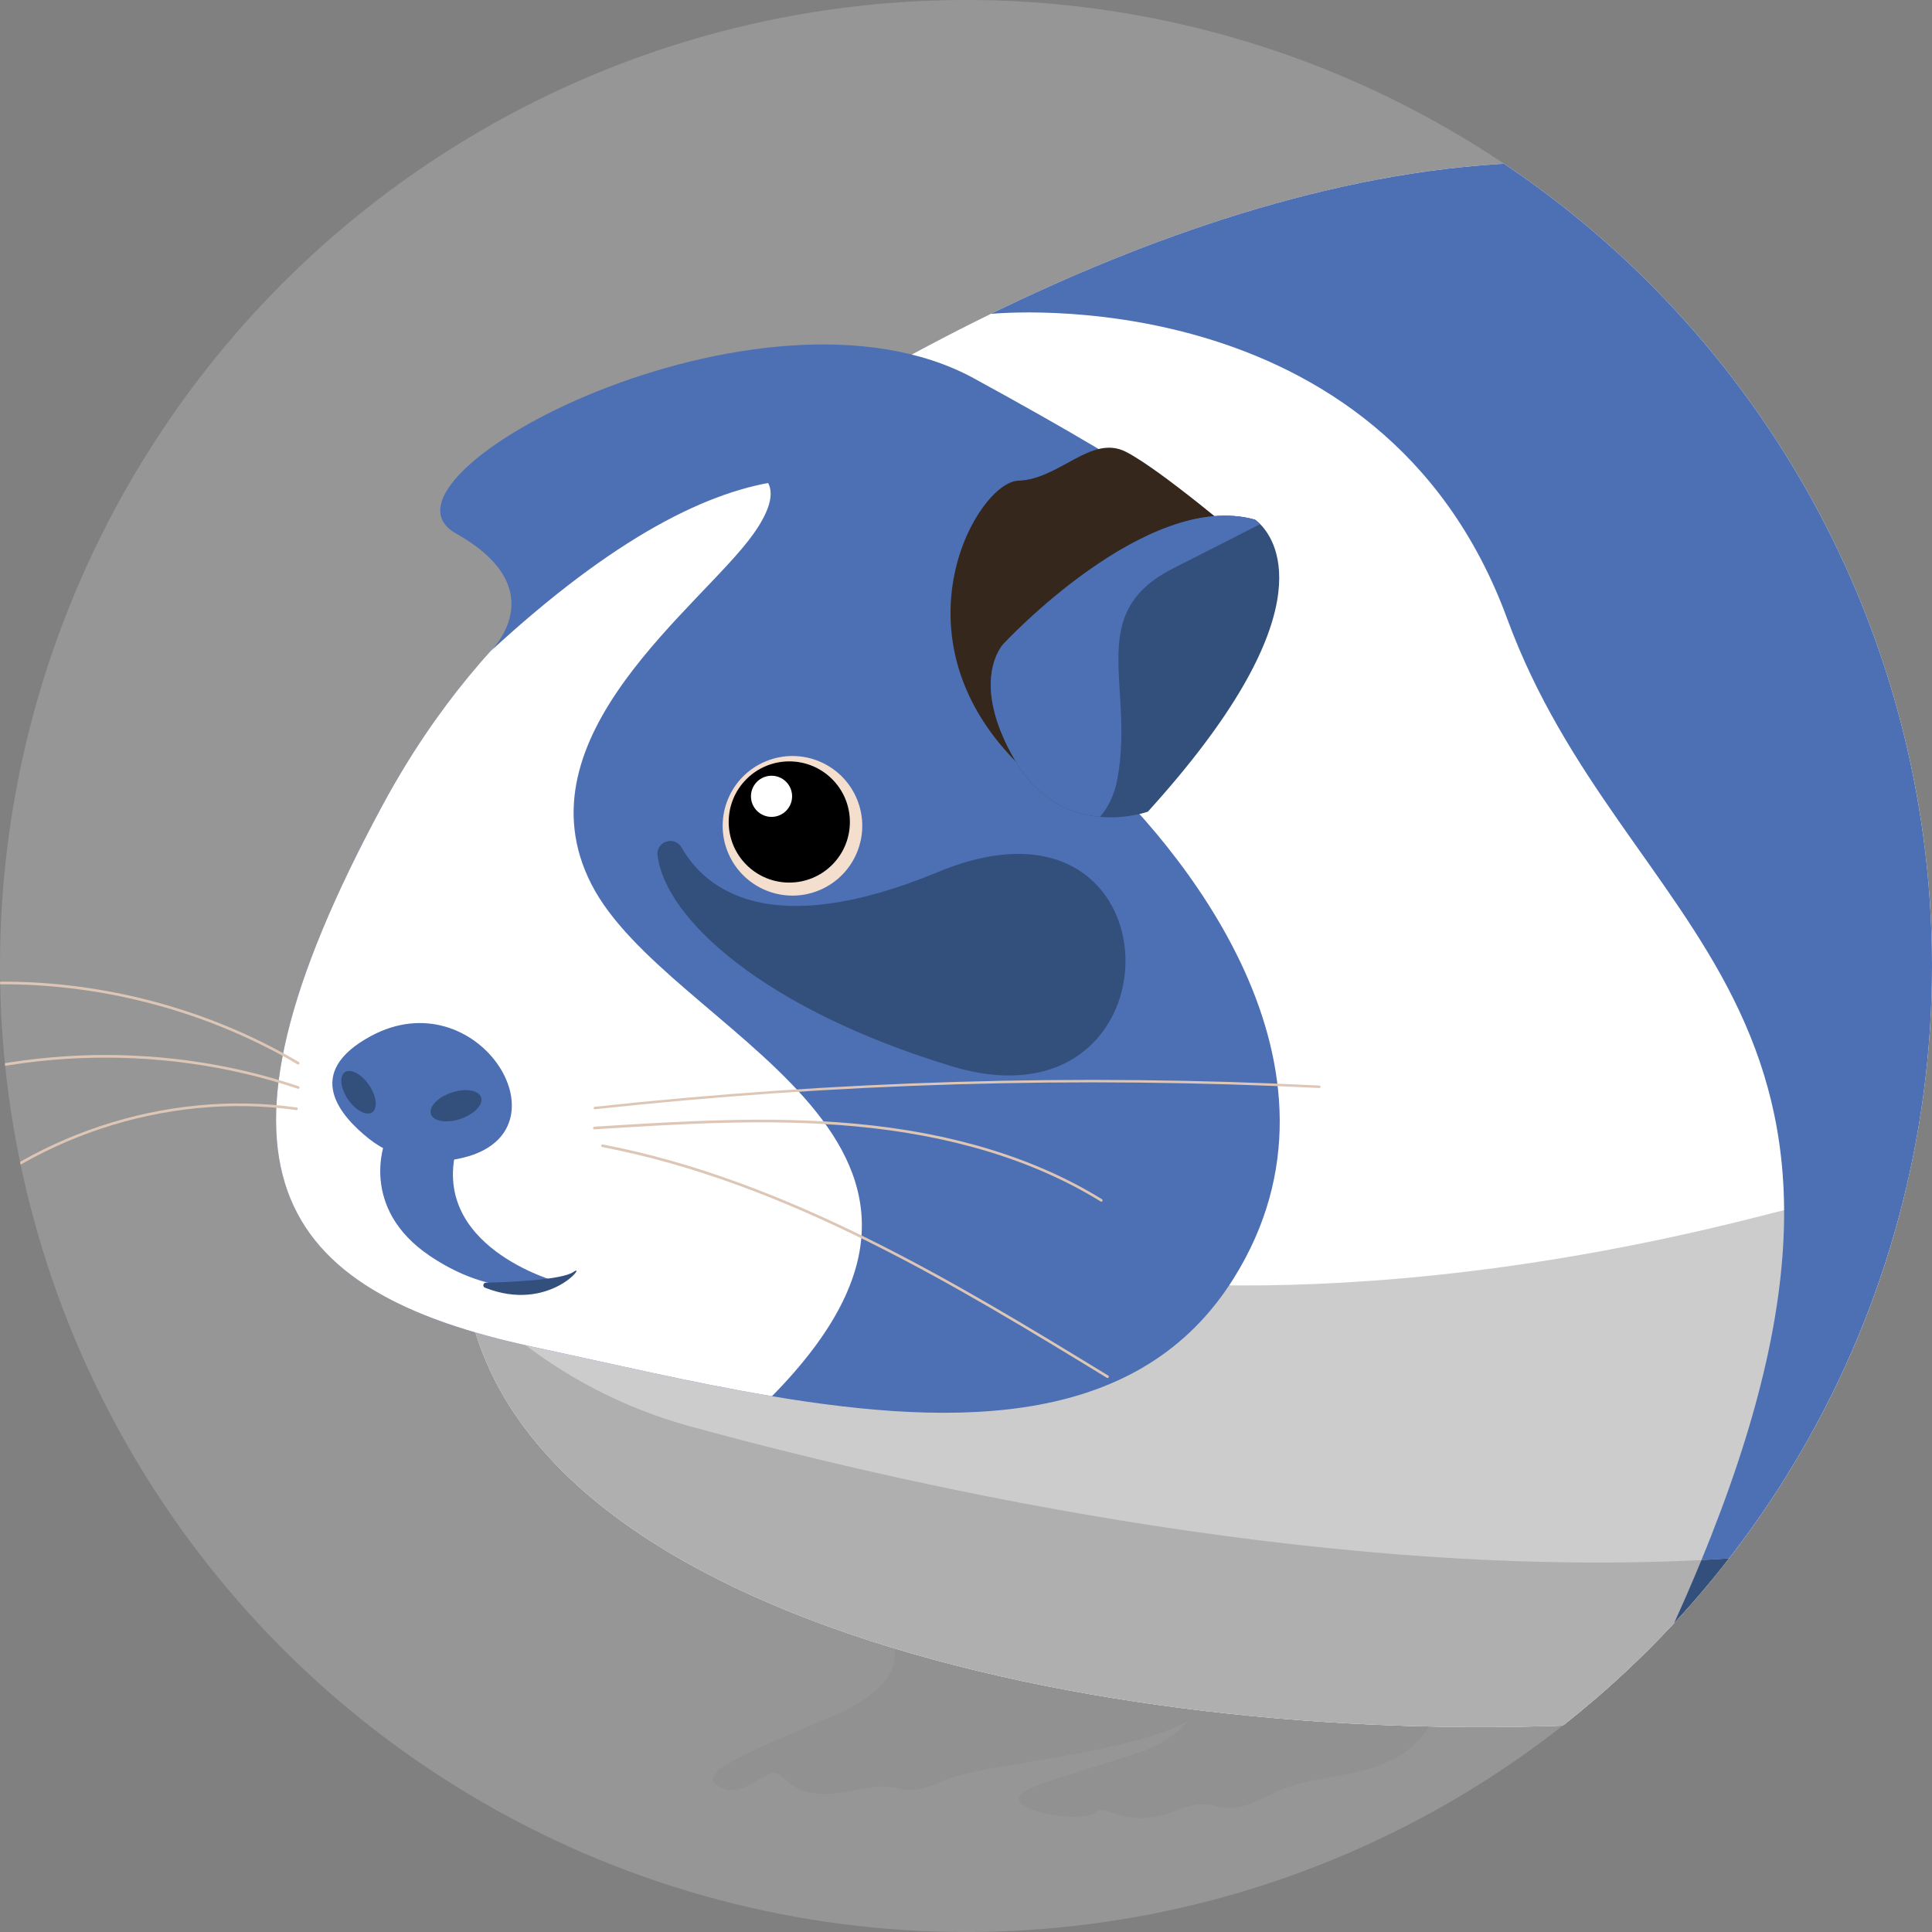 <?xml version="1.0" encoding="utf-8"?>
<!-- Generator: Adobe Illustrator 27.7.0, SVG Export Plug-In . SVG Version: 6.00 Build 0)  -->
<svg version="1.1" id="Ebene_1" xmlns="http://www.w3.org/2000/svg" xmlns:xlink="http://www.w3.org/1999/xlink" x="0px" y="0px"
	 viewBox="0 0 767.26 767.26" style="enable-background:new 0 0 767.26 767.26;" xml:space="preserve">
<rect x="0" y="0" width="767.26" height="767.26" fill="#808080" stroke="none"/>
<style type="text/css">
	.st0{fill:#FB6A55;}
	.st1{fill:#969696;}
	.st2{fill:#2B454E;}
	.st3{fill:#1A2E35;}
	.st4{fill:#FFABA1;}
	.st5{fill:#ECECEC;}
	.st6{fill:#DCDCDC;}
	.st7{fill:#A8A8A8;}
	.st8{fill:#4D6FB4;}
	.st9{fill:#375A64;}
	.st10{fill:#C8C8C8;}
	.st11{fill:#FFFFFF;}
	.st12{fill:#F7DFC4;}
	.st13{fill:#F2F2F2;}
	.st14{opacity:0.1;}
	.st15{opacity:0.3;fill:#1A2E35;}
	.st16{fill:#97BEDB;}
	.st17{fill:#771137;}
	.st18{fill:#FF9ABD;}
	.st19{fill:#F39C8C;}
	.st20{fill:#F4B3CC;}
	.st21{fill:#864240;}
	.st22{fill:#C26358;}
	.st23{fill:none;stroke:#1A2E35;stroke-miterlimit:10;}
	.st24{opacity:0.1;fill:#010000;}
	.st25{opacity:0.4;}
	.st26{opacity:0.2;}
	.st27{fill:#010000;}
	.st28{fill:#F4B85A;}
	.st29{fill:#FFC5C1;}
	.st30{fill:#BD5324;}
	.st31{fill:#D95000;}
	.st32{opacity:0.6;}
	.st33{clip-path:url(#SVGID_00000039840452341871992940000008044968368733469089_);}
	.st34{clip-path:url(#SVGID_00000067223805263068919110000004711541572963248776_);}
	.st35{fill:url(#SVGID_00000157996353972764499320000001449952767251066516_);}
	.st36{clip-path:url(#SVGID_00000099643509089868268490000007349389621429495428_);}
	.st37{clip-path:url(#SVGID_00000135685827089039281630000011540445175770333864_);}
	.st38{opacity:0.5;}
	.st39{fill:#334F7C;}
	.st40{clip-path:url(#SVGID_00000116917522656273018270000000452011860068861585_);}
	.st41{fill:none;stroke:#44555B;stroke-width:0.05;stroke-miterlimit:10;}
	.st42{fill:none;}
	.st43{clip-path:url(#SVGID_00000060724424443972012370000005057964309891464352_);}
	.st44{fill:#919191;}
	.st45{fill:#CCCCCC;}
	.st46{fill:#AFAFAF;}
	.st47{fill:#F4DFCE;}
	.st48{fill:#35271C;}
	.st49{fill:#DDC6B6;}
	.st50{clip-path:url(#SVGID_00000093144758491268141600000014373789154464594840_);}
	.st51{clip-path:url(#SVGID_00000134962770161047981780000014570737353532087738_);}
	.st52{clip-path:url(#SVGID_00000132046761164925489590000009438951562137530510_);}
	.st53{opacity:0.2;fill:#1A2E35;}
	.st54{fill:#D8BCA0;}
</style>
<g>
	<circle class="st1" cx="383.63" cy="383.63" r="383.63"/>
	<g>
		<defs>
			<circle id="SVGID_00000134947612947114233960000016011634560899194292_" cx="383.63" cy="383.63" r="383.63"/>
		</defs>
		<clipPath id="SVGID_00000081629601510472957200000007314231789196434851_">
			<use xlink:href="#SVGID_00000134947612947114233960000016011634560899194292_"  style="overflow:visible;"/>
		</clipPath>
		<g style="clip-path:url(#SVGID_00000081629601510472957200000007314231789196434851_);">
			<path class="st44" d="M350.36,645.13c0,0,19.94,19.42-19.42,36.21c-39.36,16.8-54.58,23.09-45.14,28.34
				c9.45,5.25,18.44-7.87,23.13-5.25c4.69,2.62,7.84,11.43,30.41,6.5c22.57-4.93,15.75,5.05,35.69-3.88
				c19.94-8.92,114.94-12.07,107.07-40.41C474.22,638.3,350.36,645.13,350.36,645.13z"/>
			<path class="st44" d="M475.27,651.42c0,0,13.65,32.54-23.09,44.61c-36.74,12.07-51.43,14.7-46.71,19.94
				c4.72,5.25,26.24,7.35,29.92,3.67c3.67-3.67,12.07,7.35,31.49-0.52c19.42-7.87,14.17,5.97,38.31-6.72
				c24.14-12.7,64.03,0.95,70.85-53.11S475.27,651.42,475.27,651.42z"/>
			<path class="st11" d="M814.85,648.18c-14.16,6.37-29.43,11.91-45.86,16.54c-1.67,0.48-3.35,0.94-5.05,1.4
				c-9.65,2.58-19.87,4.92-30.57,7.01c-26.64,5.22-56.26,8.89-87.55,10.91c-188.2,12.18-436.88-35.46-460.32-168.73
				c-0.4-2.18-0.72-4.41-0.99-6.64c-1.71-14.58-2.57-28.89-2.73-42.86c-1.69-148.97,77.36-259.89,77.36-259.89
				s44.31-34.11,109.94-68.84c7.84-4.15,15.98-8.3,24.38-12.41c0,0,0,0,0.01,0c76.99-37.61,176.23-71.16,267.67-56.81
				c10.95,1.71,21.78,4.11,32.46,7.28c0,0,47.2,11.46,101.68,40.33c61.88,32.78,133.15,88.04,155.18,174.46
				c0.48,1.87,0.93,3.75,1.36,5.65c7.23,31.95,11.43,63.49,12.22,93.92C966.96,501.88,923.41,599.36,814.85,648.18z"/>
			<path class="st45" d="M814.85,648.18c-14.16,6.37-29.43,11.91-45.86,16.54c-1.67,0.48-3.35,0.94-5.05,1.4
				c-9.65,2.58-19.87,4.92-30.57,7.01c-26.64,5.22-56.26,8.89-87.55,10.91c-188.2,12.18-436.88-35.46-460.32-168.73
				c-0.4-2.18-0.72-4.41-0.99-6.64c-1.71-14.58-2.57-28.89-2.73-42.86c26.1-14.82,47.16-26.68,47.16-26.68l186.97,65.47
				c0,0,110.21,23.22,286.54-22.49c176.35-45.7,192.97,65.71,253.93-75.81c2.49-5.78,5.05-11.38,7.66-16.79
				C966.96,501.88,923.41,599.36,814.85,648.18z"/>
			<path class="st46" d="M675.69,619.55c-8.17,19.86-18.05,41.28-29.87,64.48c-188.2,12.18-436.88-35.46-460.32-168.73l17.6,14.45
				c20.75,17.04,44.84,29.51,70.72,36.63C349.61,587.23,519.1,627.39,675.69,619.55z"/>
			<path class="st8" d="M489.97,507.62c-36.86,58.98-108.43,59.44-183.41,46.86c-31.76-5.33-64.15-13.01-94.76-19.57
				c-102.87-22.04-137.51-71.38-59.83-215.19c42.14-78.03,100.99-115.27,146.49-132.84c38.37-14.81,67.25-15.65,68.69-15.17
				c0,0,24.14,94.47,62.98,129.11C468.97,335.47,542.45,423.64,489.97,507.62z"/>
			<path class="st11" d="M308.93,552.05c-0.79,0.82-1.57,1.64-2.37,2.42c-31.76-5.33-64.15-13.01-94.76-19.57
				c-102.87-22.04-137.51-71.38-59.83-215.19c42.14-78.03,100.99-115.27,146.49-132.84c6.88,2.28,12.55,8.47,0.81,25.07
				c-20.29,28.7-94.47,80.48-64.38,139.26C264.99,410,405.36,451.28,308.93,552.05z"/>
			<path class="st8" d="M153.02,453.03c0,0-10.85,26.59,17.84,45.84c28.69,19.24,50.38,10.15,50.38,10.15s-51.71-14-39.5-54.58
				L153.02,453.03z"/>
			<path class="st8" d="M186.14,459.16c-13.48,4.05-28.53,1.87-39.56-6.88c-11.45-9.08-26.52-26.22,0.84-40.89
				C189.33,388.93,225.98,447.2,186.14,459.16z"/>
			<path class="st39" d="M191.05,435.78c0.97,2.88-2.7,6.72-8.19,8.57c-5.5,1.85-10.74,1-11.71-1.88c-0.97-2.89,2.7-6.72,8.19-8.57
				S190.08,432.9,191.05,435.78z"/>
			
				<ellipse transform="matrix(0.826 -0.564 0.564 0.826 -219.782 155.789)" class="st39" cx="142.32" cy="433.71" rx="5.05" ry="9.62"/>
			
				<ellipse transform="matrix(0.924 -0.383 0.383 0.924 -101.581 145.347)" class="st47" cx="314.57" cy="328.02" rx="27.71" ry="27.71"/>
			<ellipse transform="matrix(0.707 -0.707 0.707 0.707 -139.002 317.301)" cx="313.52" cy="326.44" rx="24.07" ry="24.07"/>
			<path class="st11" d="M314.57,316.24c0,4.51-3.66,8.17-8.17,8.17c-4.51,0-8.17-3.66-8.17-8.17c0-4.51,3.66-8.17,8.17-8.17
				C310.91,308.07,314.57,311.73,314.57,316.24z"/>
			<path class="st8" d="M194.5,258.93c0,0,26.48-24.67-13.41-47.06c-39.89-22.39,121.21-107.77,205.75-61.58
				c77.09,42.12,94.83,57.08,94.38,62.49c-0.45,5.41-85.81,6.63-68.1,101.63C413.12,314.41,391.35,76.95,194.5,258.93z"/>
			<path class="st48" d="M495.09,215.57c0,0-34.45-29.39-48.12-36.22c-13.68-6.82-26.27,11.02-42.55,11.55
				c-16.27,0.52-50.91,60.82-1.05,111.5C453.23,353.08,495.09,215.57,495.09,215.57z"/>
			<g>
				<path class="st39" d="M455.85,322.35c0,0-8.31,2.99-19,2.06c-10.79-0.96-24-5.91-33.49-22c-18.89-32.02-4.92-46.62-4.92-46.62
					s56.88-61.5,99.92-49.43c0,0,0.87,0.55,2.09,1.78C507.49,215.24,526.08,244.96,455.85,322.35z"/>
				<path class="st8" d="M500.45,208.14c-7.91,4.05-19.27,9.85-34.63,17.63c-35.16,17.84-15.22,46.19-22.04,83.45
					c-1.18,6.45-3.65,11.4-6.93,15.18c-10.79-0.96-24-5.91-33.49-22c-18.89-32.02-4.92-46.62-4.92-46.62s56.88-61.5,99.92-49.43
					C498.36,206.36,499.24,206.9,500.45,208.14z"/>
			</g>
			<path class="st39" d="M192.58,511.38c-1.03-0.41-0.75-1.95,0.36-1.98c9.37-0.22,30.25-1.06,34.83-4.29
				C233.41,501.13,218.3,521.56,192.58,511.38z"/>
			<path class="st39" d="M261.14,339.71c-0.68-5.57,6.75-7.99,9.54-3.12c9.18,16.08,34.43,37.65,101.91,9.69
				c97.82-40.54,98.69,105.49,5.34,77.15C303.32,400.78,264.2,364.79,261.14,339.71z"/>
			<path class="st8" d="M777.11,603.89c-32.23,9.03-66.45,13.92-101.42,15.66c90.92-220.94-30.91-248-77.14-373.85
				c-50.14-136.47-203.57-121.2-205.07-121.04c60.62-29.61,135.03-56.7,208.57-59.88c37.09-1.61,72.79,14.23,96.96,42.39
				c32.98,38.41,66.82,89.59,96.34,157.52C855.32,402.65,816.89,527.07,777.11,603.89z"/>
			<path class="st39" d="M777.11,603.89c-2.96,5.72-5.92,11.17-8.86,16.34c-19.68,34.71-55.01,57.59-94.71,61.53
				c-2.27,0.22-4.55,0.44-6.83,0.65c-2.15,0.19-4.3,0.38-6.47,0.56c-0.27,0.03-0.56,0.05-0.85,0.07c-1.79,0.15-3.6,0.28-5.41,0.42
				c-2.71,0.2-5.43,0.39-8.17,0.57c11.82-23.2,21.71-44.62,29.87-64.48C710.67,617.81,744.88,612.92,777.11,603.89z"/>
			<path class="st46" d="M814.85,648.18c-14.16,6.37-29.43,11.91-45.86,16.54c-1.67,0.48-3.35,0.94-5.05,1.4
				c-9.65,2.58-19.87,4.92-30.57,7.01c-18.63,3.65-38.72,6.54-59.83,8.64c39.7-3.95,75.03-26.82,94.71-61.53
				c2.94-5.17,5.9-10.62,8.86-16.34c57.9-16.21,109.38-45.77,147.34-94.47c0,0,50.58-41.77,26.01-219.49
				c0.48,1.87,0.93,3.75,1.36,5.65C985.78,445.52,952.81,586.13,814.85,648.18z"/>
			<path class="st49" d="M-54.16,439.73c-0.2,0-0.4-0.12-0.48-0.32c-0.12-0.27,0.01-0.58,0.27-0.69
				c54.06-23.47,117.1-26.14,172.96-7.33c0.27,0.09,0.42,0.39,0.33,0.66c-0.09,0.27-0.39,0.42-0.66,0.33
				c-55.61-18.73-118.38-16.07-172.21,7.29C-54.02,439.72-54.09,439.73-54.16,439.73z"/>
			<path class="st49" d="M-26.62,488.8c-0.13,0-0.27-0.05-0.37-0.15c-0.2-0.21-0.2-0.54,0-0.74
				c37.28-37.05,92.77-55.47,144.81-48.09c0.29,0.04,0.49,0.31,0.45,0.59c-0.04,0.29-0.31,0.49-0.59,0.45
				c-51.72-7.34-106.87,10.97-143.92,47.79C-26.35,488.75-26.49,488.8-26.62,488.8z"/>
			<path class="st49" d="M236.24,440.53c-0.25,0-0.46-0.19-0.49-0.44c-0.03-0.27,0.17-0.51,0.43-0.54
				c95.31-10.37,192.13-13.21,287.78-8.44c0.27,0.01,0.48,0.24,0.46,0.51c-0.01,0.27-0.23,0.48-0.51,0.46
				c-95.59-4.77-192.37-1.93-287.63,8.44C236.28,440.53,236.26,440.53,236.24,440.53z"/>
			<path class="st49" d="M439.83,547.25c-0.09,0-0.19-0.02-0.27-0.08c-59.52-36.35-126.97-77.55-200.39-91.64
				c-0.28-0.05-0.47-0.33-0.42-0.61c0.05-0.28,0.33-0.47,0.61-0.42c73.6,14.13,141.14,55.38,200.74,91.78
				c0.25,0.15,0.33,0.47,0.17,0.72C440.18,547.16,440.01,547.25,439.83,547.25z"/>
			<path class="st49" d="M118.42,422.75c-0.09,0-0.18-0.02-0.27-0.07C80.03,400.19,34.68,389-9.54,391.15
				c-0.29,0.01-0.54-0.21-0.55-0.5c-0.01-0.29,0.21-0.54,0.5-0.55c44.41-2.16,89.98,9.09,128.28,31.68
				c0.25,0.15,0.33,0.47,0.19,0.72C118.78,422.66,118.6,422.75,118.42,422.75z"/>
			<path class="st49" d="M437.37,477.22c-0.09,0-0.19-0.03-0.28-0.08c-26.38-16.3-59.28-26.35-97.79-29.86
				c-34.37-3.14-69.37-0.92-103.22,1.22c-0.29,0.01-0.54-0.2-0.56-0.49c-0.02-0.29,0.2-0.54,0.49-0.56
				c33.89-2.14,68.93-4.36,103.38-1.22c38.67,3.53,71.72,13.63,98.24,30.02c0.25,0.15,0.32,0.48,0.17,0.72
				C437.72,477.13,437.55,477.22,437.37,477.22z"/>
		</g>
	</g>
</g>
</svg>
